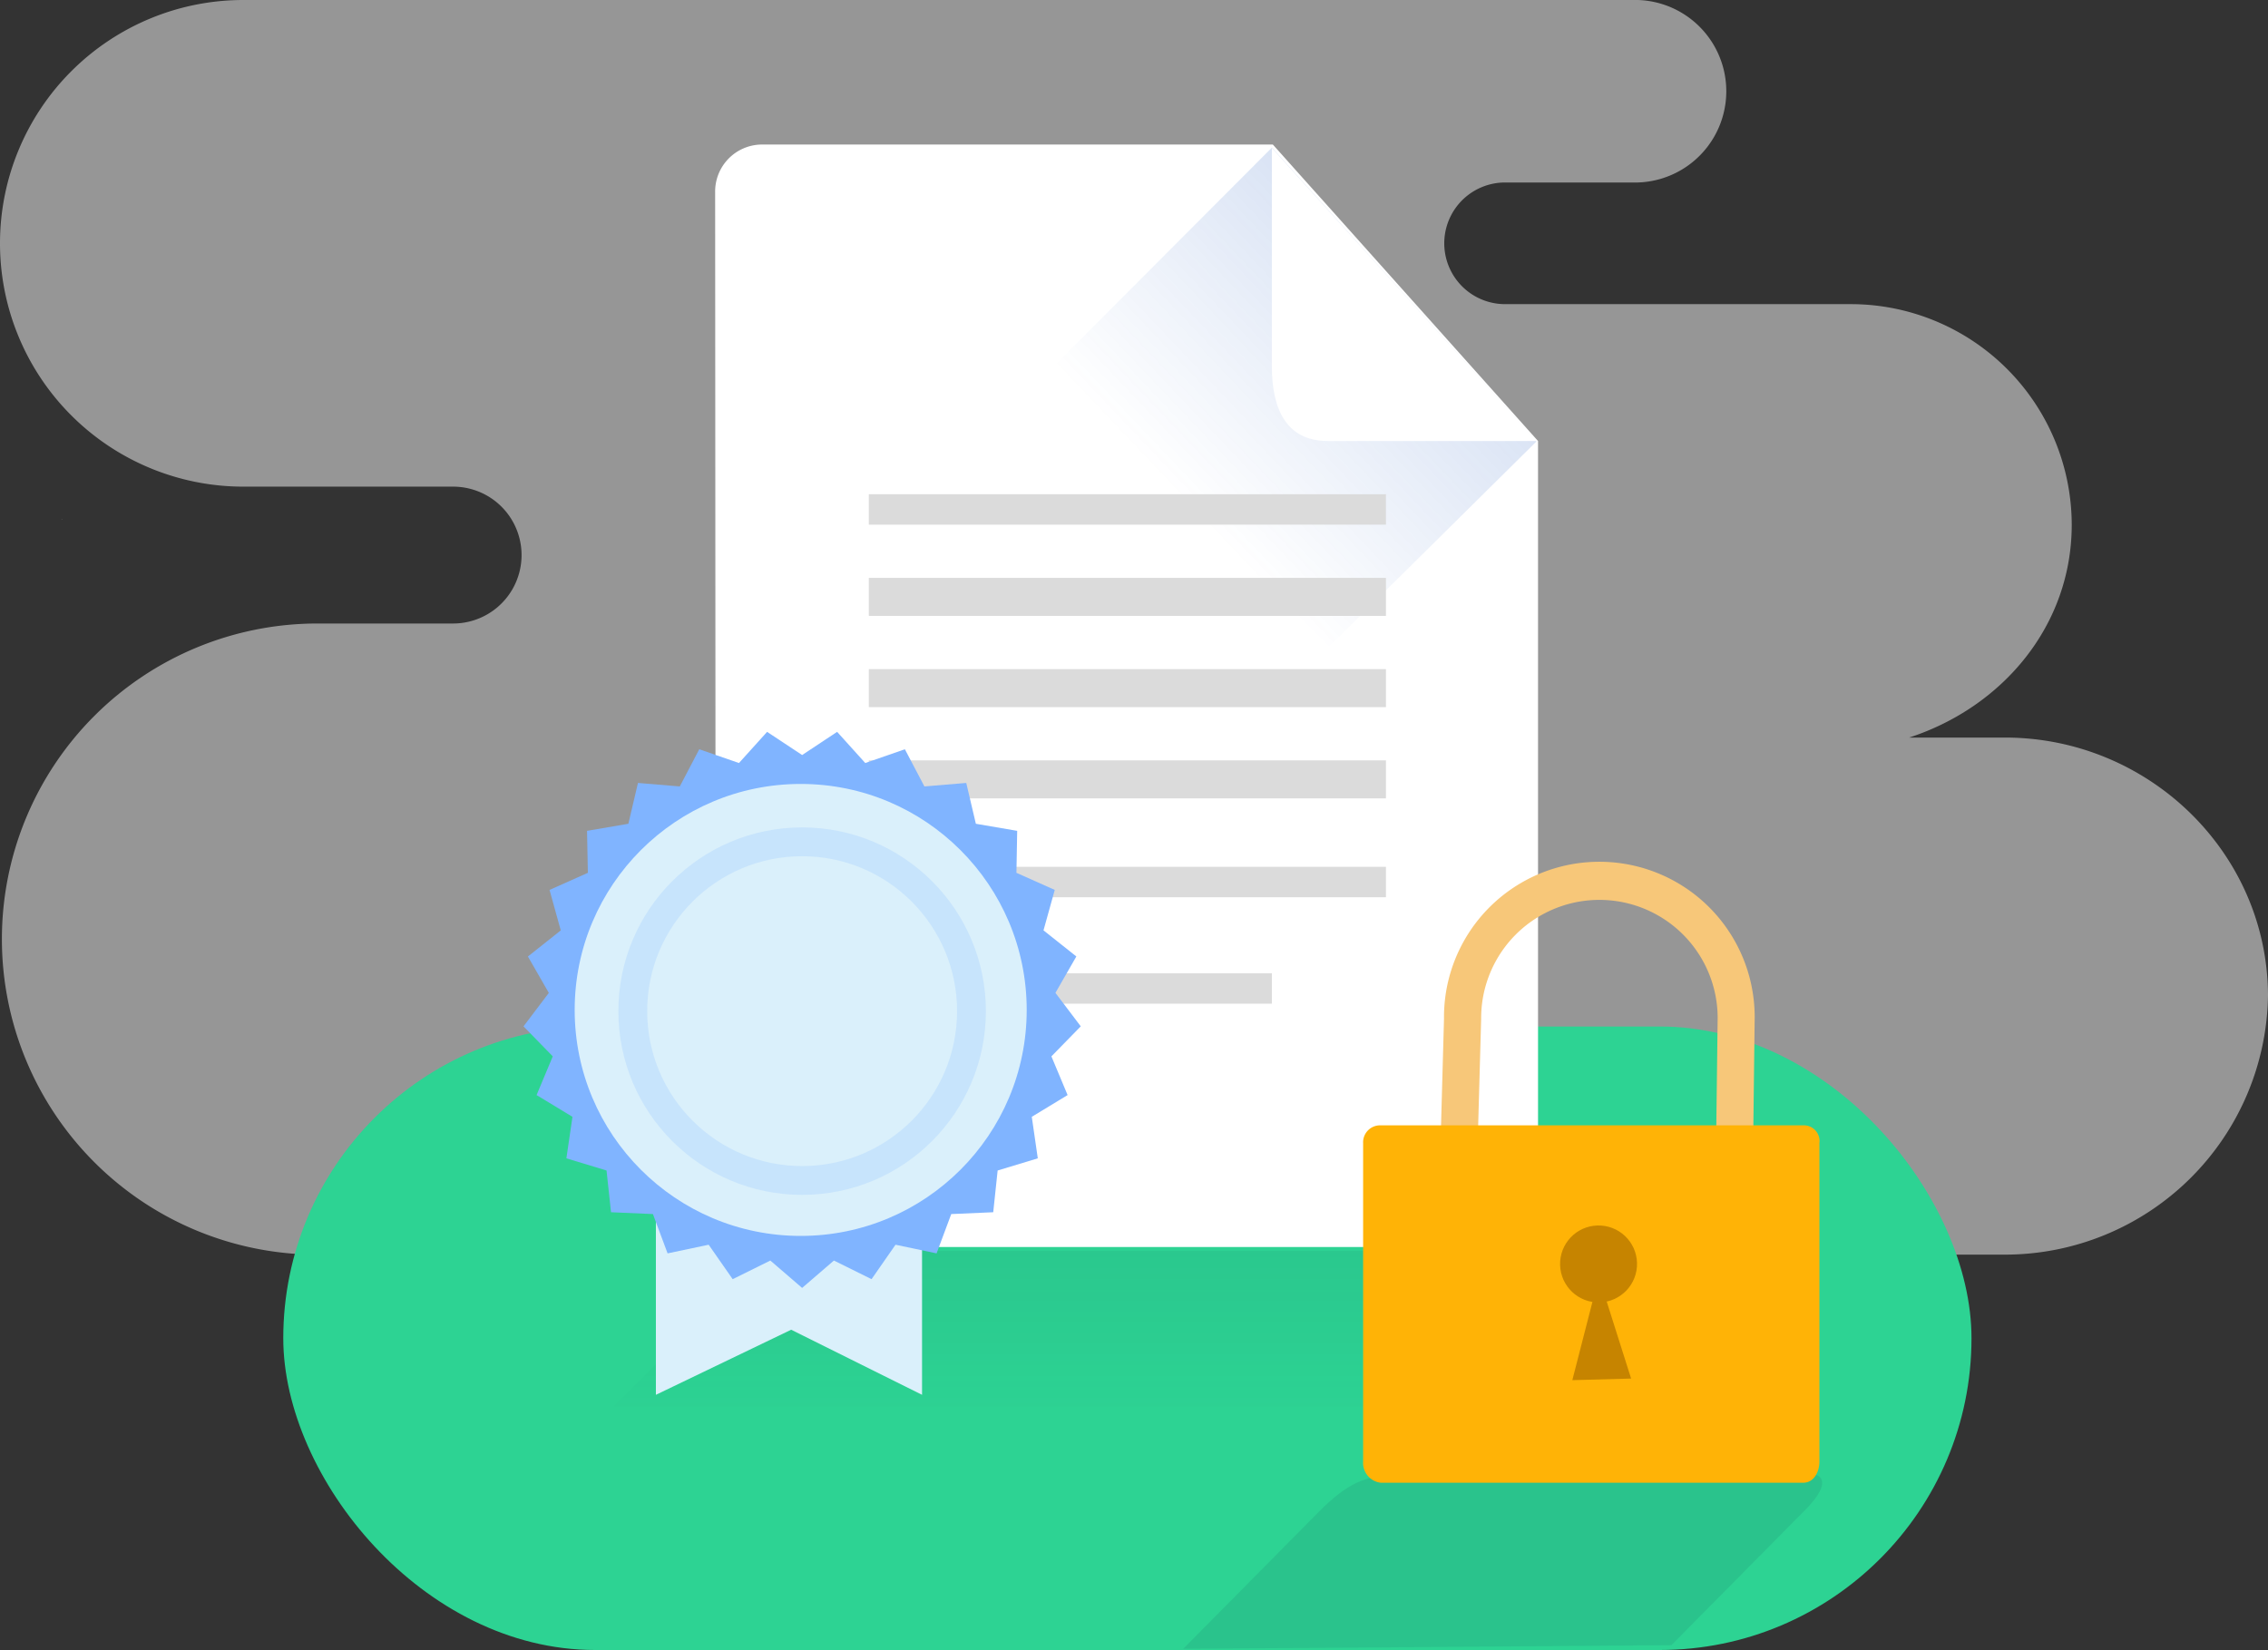 <svg xmlns="http://www.w3.org/2000/svg" xmlns:xlink="http://www.w3.org/1999/xlink" viewBox="0 0 236 171.714">
  <rect x="0" y="0" width="236" height="171.714" fill="#333333" stroke="none"/>
  <defs>
    <style>
      .cls-1 {
        fill: #f2f2f2;
        opacity: 0.52;
      }

      .cls-2 {
        fill: #f4f4f4;
      }

      .cls-3 {
        fill: #2dd393;
      }

      .cls-15, .cls-4 {
        opacity: 0.07;
      }

      .cls-4 {
        fill: url(#linear-gradient);
      }

      .cls-5 {
        fill: #fff;
      }

      .cls-6 {
        opacity: 0.15;
        fill: url(#linear-gradient-2);
      }

      .cls-7 {
        fill: #dbdbdb;
      }

      .cls-8 {
        fill: #daf0fb;
      }

      .cls-9 {
        fill: #80b4ff;
      }

      .cls-10 {
        fill: none;
        stroke: #80b4ff;
        stroke-miterlimit: 10;
        stroke-width: 3px;
        opacity: 0.2;
      }

      .cls-11 {
        opacity: 0.1;
        fill: url(#linear-gradient-3);
      }

      .cls-12 {
        fill: #f7c779;
      }

      .cls-13 {
        fill: #ffb306;
      }

      .cls-14 {
        fill: #c68400;
      }
    </style>
    <linearGradient id="linear-gradient" x1="0.5" y1="1.117" x2="0.5" y2="-0.001" gradientUnits="objectBoundingBox">
      <stop offset="0" stop-color="#081f40" stop-opacity="0"/>
      <stop offset="1" stop-color="#081f40" stop-opacity="0.902"/>
    </linearGradient>
    <linearGradient id="linear-gradient-2" x1="0.743" y1="0.28" x2="0.287" y2="0.724" gradientUnits="objectBoundingBox">
      <stop offset="0" stop-color="#0042b7"/>
      <stop offset="1" stop-color="#0042b7" stop-opacity="0"/>
    </linearGradient>
    <linearGradient id="linear-gradient-3" x1="0.307" y1="2.827" x2="0.307" y2="1.845" xlink:href="#linear-gradient"/>
  </defs>
  <g id="security-and-governance" transform="translate(-1.75)">
    <g id="Layer_1" data-name="Layer 1" transform="translate(1.75)">
      <path id="Path_114" data-name="Path 114" class="cls-1" d="M210.379,76.757h-9.97c9.717-3.165,16.918-11.64,16.918-22.157a23,23,0,0,0-22.853-22.948H158.366a6.33,6.33,0,0,1,0-12.661h13.808a9.5,9.5,0,0,0,0-18.991H27.072a25.322,25.322,0,0,0,0,50.644H48.9a7.122,7.122,0,0,1,0,14.244H34.787a32.839,32.839,0,0,0,0,65.679H56.334c.886.087,1.788,0,2.7,0H210.379a27.367,27.367,0,0,0,27.371-26.984C237.687,88.69,225.287,76.757,210.379,76.757Z" transform="translate(-1.75)"/>
      <path id="Path_115" data-name="Path 115" class="cls-2" d="M20.06,23.76h-.04Z" transform="translate(-5.563 -4.958)"/>
      <rect id="Rectangle_34" data-name="Rectangle 34" class="cls-3" width="175.671" height="64.887" rx="32.444" transform="translate(29.476 106.827)"/>
      <path id="Path_116" data-name="Path 116" class="cls-4" d="M174.264,164.49H102.254c-2.445,0-4.352.7-7.478,3.83L82.44,180.72h79.3l12.218-12.3C176.258,166.136,176.36,164.617,174.264,164.49Z" transform="translate(-18.589 -34.328)"/>
      <path id="Path_117" data-name="Path 117" class="cls-5" d="M176.567,133.742H100.6a4.7,4.7,0,0,1-4.748-4.677L95.79,23.9a4.89,4.89,0,0,1,4.748-4.89h53.287l27.593,30.853v79.25A4.748,4.748,0,0,1,176.567,133.742Z" transform="translate(-21.375 -3.967)"/>
      <path id="Path_118" data-name="Path 118" class="cls-6" d="M190.467,49.986,168.888,71.344,139.91,42.492,162.937,19.41Z" transform="translate(-30.583 -4.051)"/>
      <path id="Path_119" data-name="Path 119" class="cls-5" d="M169,19.45V42.168c0,4.249,1.361,7.786,5.824,7.786h21.714Z" transform="translate(-36.654 -4.059)"/>
      <rect id="Rectangle_35" data-name="Rectangle 35" class="cls-7" width="53.809" height="3.957" transform="translate(90.407 60.139)"/>
      <rect id="Rectangle_36" data-name="Rectangle 36" class="cls-7" width="53.809" height="3.165" transform="translate(90.407 51.435)"/>
      <rect id="Rectangle_37" data-name="Rectangle 37" class="cls-7" width="53.809" height="3.165" transform="translate(90.407 90.209)"/>
      <rect id="Rectangle_38" data-name="Rectangle 38" class="cls-7" width="41.939" height="3.165" transform="translate(90.407 101.288)"/>
      <rect id="Rectangle_39" data-name="Rectangle 39" class="cls-7" width="53.809" height="3.957" transform="translate(90.407 79.131)"/>
      <rect id="Rectangle_40" data-name="Rectangle 40" class="cls-7" width="53.809" height="3.957" transform="translate(90.407 69.635)"/>
      <path id="Path_120" data-name="Path 120" class="cls-8" d="M88,156.485v20.55l14.077-6.774,13.618,6.774v-22.41L88,152.75Z" transform="translate(-19.75 -31.878)"/>
      <path id="Path_121" data-name="Path 121" class="cls-9" d="M99.584,98.663l3.64-2.413,2.928,3.244,4.123-1.432,2.034,3.869,4.352-.364,1,4.249,4.3.736-.079,4.368,3.988,1.78-1.171,4.21,3.418,2.714-2.176,3.79,2.635,3.482-3.054,3.126,1.685,4.028-3.727,2.263.625,4.321-4.178,1.266-.459,4.344-4.368.19-1.527,4.091-4.273-.9-2.493,3.585-3.917-1.939-3.308,2.849-3.308-2.849-3.917,1.939-2.5-3.585-4.273.9-1.527-4.091-4.36-.19-.467-4.344-4.178-1.266.633-4.321-3.735-2.263,1.685-4.028L70.59,126.9l2.635-3.482-2.176-3.79,3.418-2.714L73.3,112.7l3.988-1.78-.087-4.368,4.3-.736,1-4.249,4.352.364,2.026-3.869,4.131,1.432,2.928-3.244Z" transform="translate(-16.116 -20.087)"/>
      <circle id="Ellipse_12" data-name="Ellipse 12" class="cls-8" cx="23.518" cy="23.518" r="23.518" transform="translate(59.799 81.584)"/>
      <circle id="Ellipse_13" data-name="Ellipse 13" class="cls-10" cx="17.622" cy="17.622" r="17.622" transform="translate(65.845 87.606)"/>
      <path id="Path_122" data-name="Path 122" class="cls-11" d="M222.33,193.73l-43.522.317h0c-2.421,0-4.321.641-7.415,3.775l-14.054,14.2,50.8-.38,13.927-14.077C224.332,195.281,224.411,193.849,222.33,193.73Z" transform="translate(-34.22 -40.43)"/>
      <path id="Path_123" data-name="Path 123" class="cls-12" d="M223.846,129.511a16.165,16.165,0,1,0-32.329.19l-.447,16.079a1.931,1.931,0,1,0,3.862,0l.451-16.079a12.305,12.305,0,0,1,24.61-.142l-.372,29.753h3.862Z" transform="translate(-41.259 -23.674)"/>
      <path id="Path_124" data-name="Path 124" class="cls-13" d="M226.792,148H182.842a1.765,1.765,0,0,0-1.844,1.86v33.124a2.073,2.073,0,0,0,1.844,2.208h43.949c1.1,0,1.686-1.108,1.686-2.208V149.859a1.638,1.638,0,0,0-1.686-1.86Z" transform="translate(-39.156 -30.886)"/>
      <circle id="Ellipse_14" data-name="Ellipse 14" class="cls-14" cx="4.004" cy="4.004" r="4.004" transform="translate(162.226 127.647) rotate(-1.6)"/>
      <path id="Path_125" data-name="Path 125" class="cls-14" d="M208.51,178.674l2.762-10.754,3.355,10.588Z" transform="translate(-44.899 -35.043)"/>
    </g>
    <g id="Layer_3" data-name="Layer 3" transform="translate(8.152 54.021)">
      <path id="Path_126" data-name="Path 126" class="cls-15" d="M299,130.75v0Z" transform="translate(-70.185 -81.308)"/>
      <path id="Path_127" data-name="Path 127" class="cls-5" d="M9.919,68.278l-.008-.008-.071.008.008.008.079-.008H9.919Z" transform="translate(-9.84 -68.269)"/>
      <circle id="Ellipse_15" data-name="Ellipse 15" class="cls-5" cx="0.008" cy="0.008" r="0.008" transform="translate(0.068 0.013) rotate(-52.26)"/>
    </g>
  </g>
</svg>
